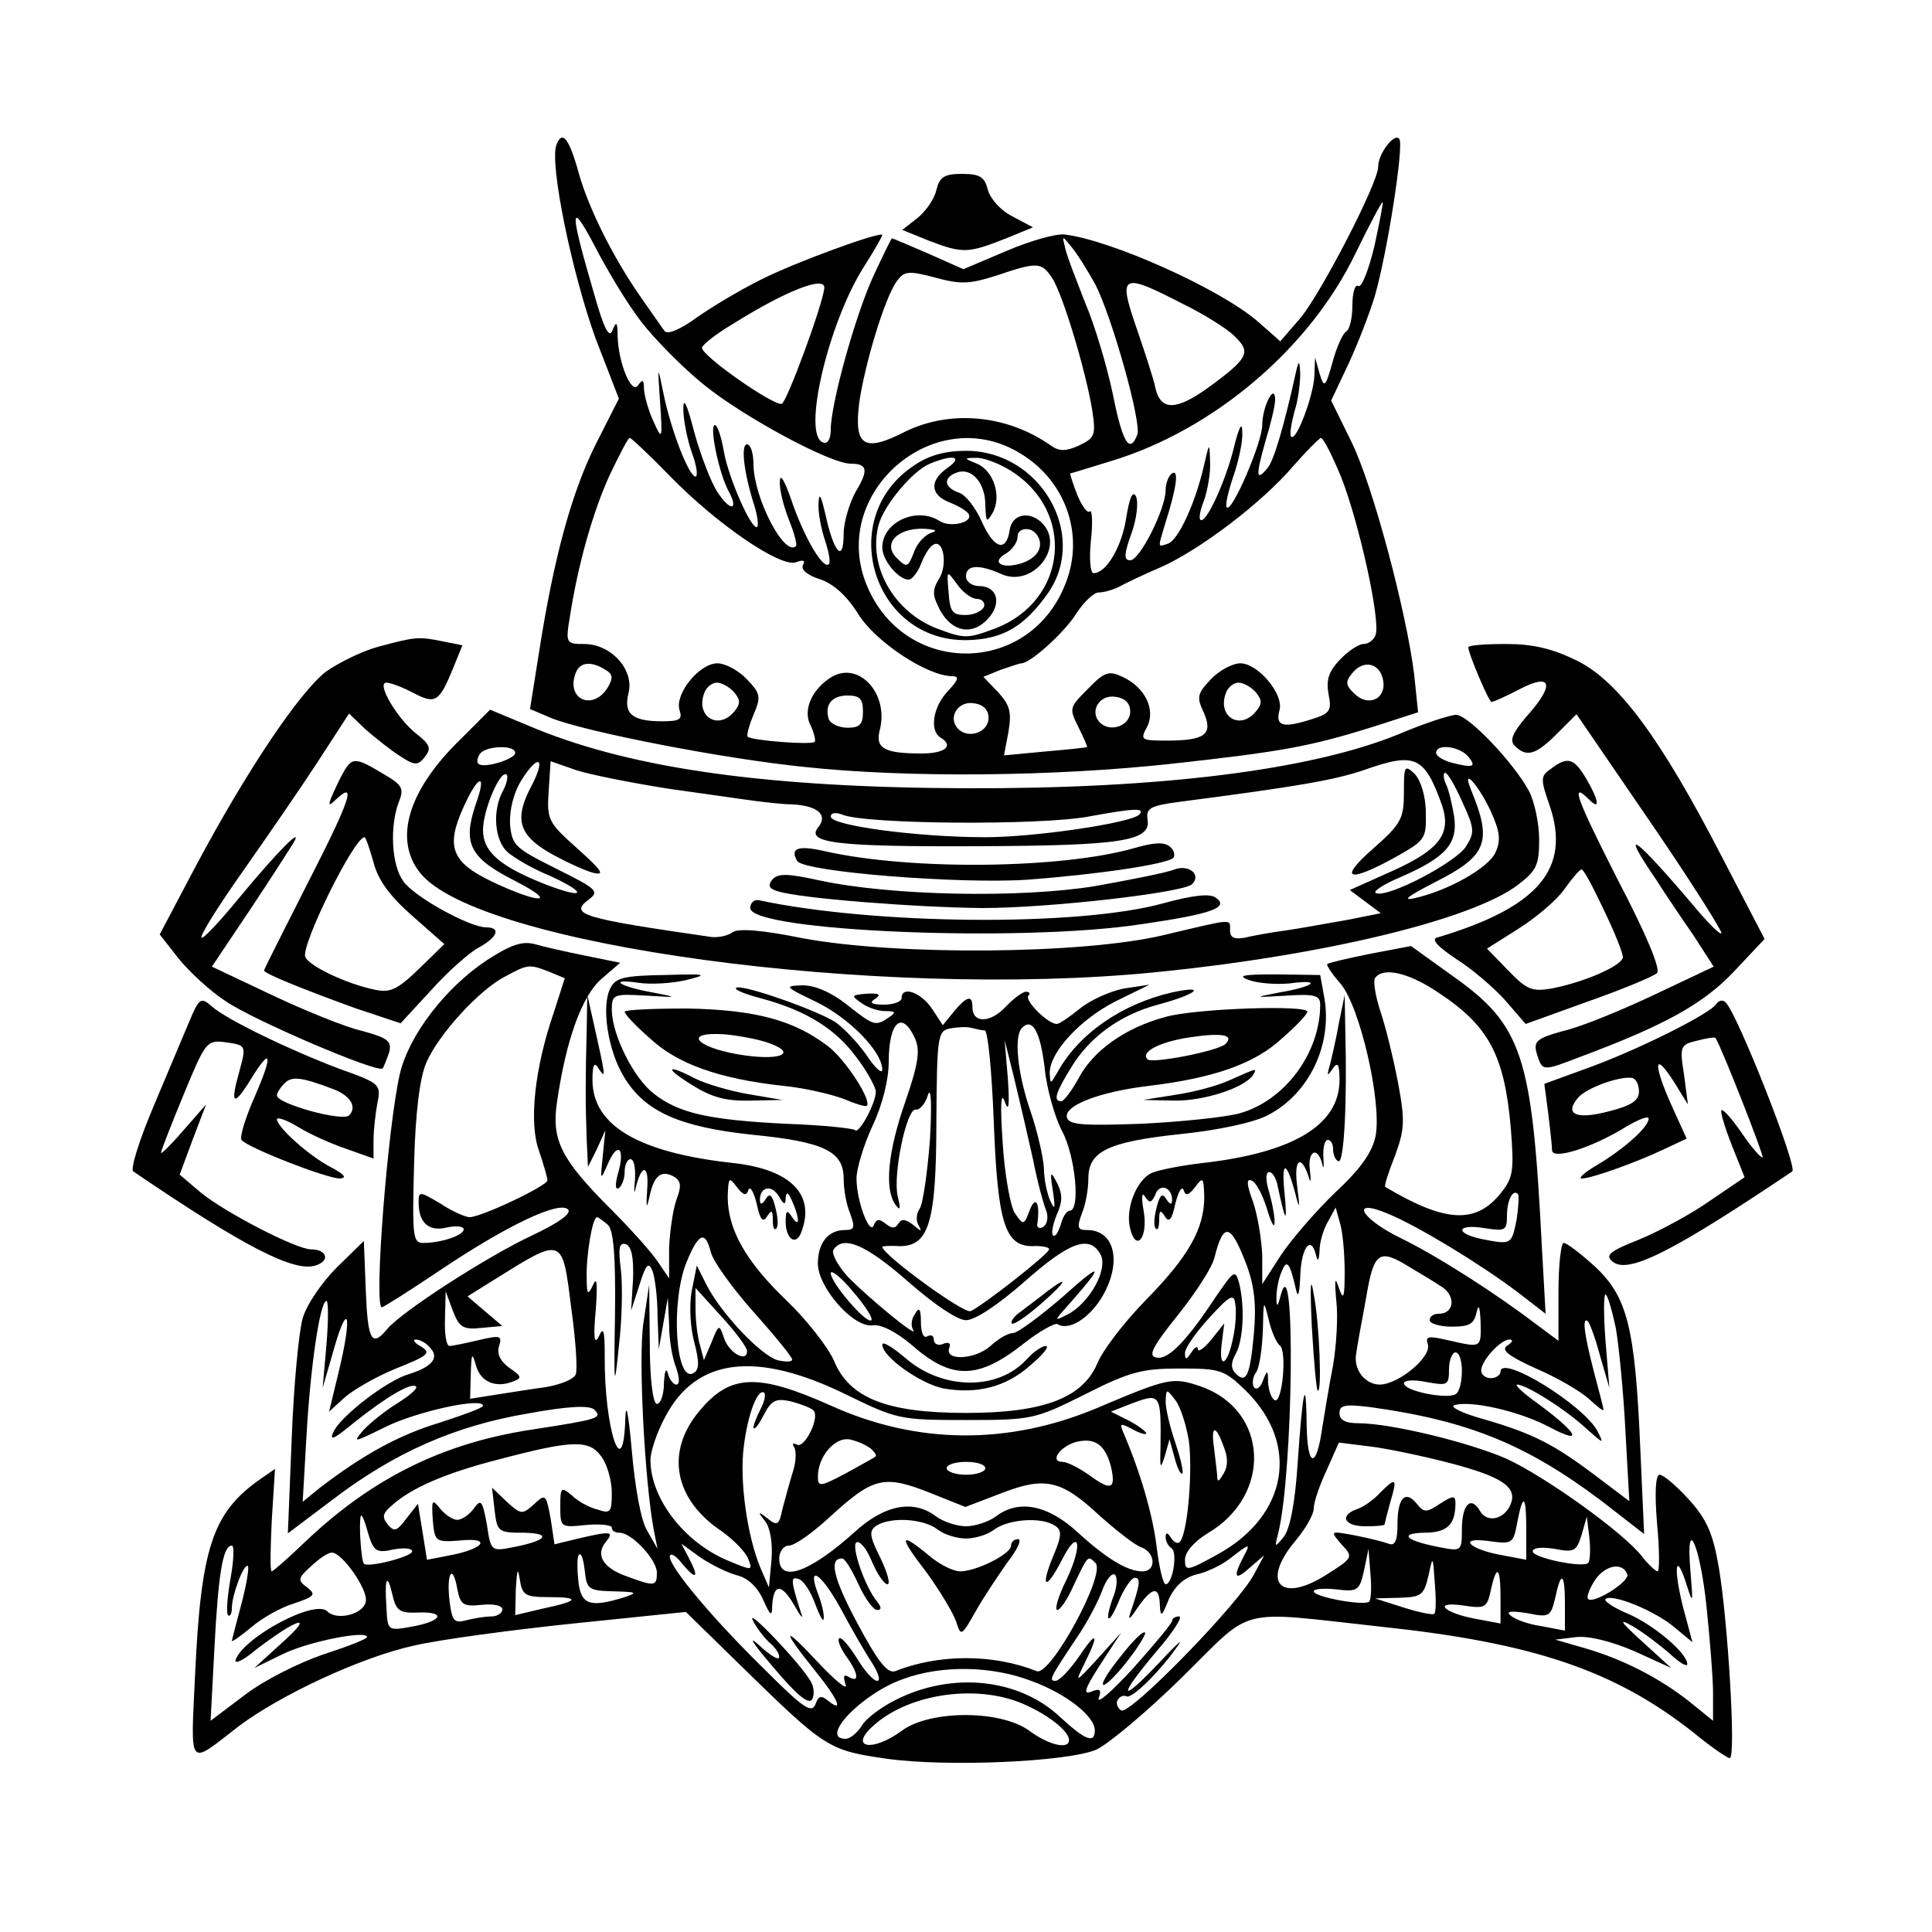 <?xml version="1.0" standalone="no"?>
<!DOCTYPE svg PUBLIC "-//W3C//DTD SVG 20010904//EN"
 "http://www.w3.org/TR/2001/REC-SVG-20010904/DTD/svg10.dtd">
<svg version="1.0" xmlns="http://www.w3.org/2000/svg"
 width="300pt" height="300pt" viewBox="0 0 300 300"
 preserveAspectRatio="xMidYMid meet">
<g transform="translate(0,300) scale(0.1,-0.1)"
fill="#000000" stroke="none">
<path d="M864 2775 c-11 -29 24 -199 61 -301 l36 -93 -36 -71 c-37 -74 -65
-175 -88 -323 l-14 -88 33 -14 c52 -21 265 -63 394 -76 159 -17 386 -15 569 5
173 19 216 27 315 58 l68 22 -6 58 c-12 98 -65 297 -98 363 l-31 63 26 55 c14
30 33 78 42 108 19 66 45 231 38 243 -7 11 -33 -22 -33 -43 0 -25 -87 -193
-120 -234 l-32 -37 -34 30 c-58 51 -230 128 -302 136 -13 1 -53 -10 -90 -26
l-66 -28 -54 24 c-30 13 -56 24 -57 24 -1 0 -14 -27 -29 -59 -29 -64 -66 -199
-66 -238 0 -15 -5 -23 -12 -20 -33 11 8 185 63 272 16 25 29 48 29 50 0 7
-135 -42 -190 -70 -30 -15 -74 -41 -98 -58 -26 -19 -46 -27 -50 -21 -4 5 -21
30 -38 54 -41 59 -79 134 -95 190 -15 55 -26 69 -35 45z m1270 -158 c-9 -37
-20 -65 -25 -61 -5 3 -9 -11 -9 -30 0 -19 -4 -38 -10 -41 -5 -3 -15 -25 -21
-48 -11 -39 -13 -40 -20 -17 l-7 25 -1 -28 c-1 -30 -28 -103 -36 -95 -3 2 0
20 5 39 6 18 9 45 9 59 -1 20 -2 21 -6 5 -19 -86 -35 -141 -45 -152 -18 -22
-18 -11 -3 42 8 26 15 55 15 64 0 28 -20 -10 -20 -39 0 -27 -47 -136 -55 -128
-3 3 2 24 10 48 8 23 15 54 14 69 0 17 -5 9 -13 -24 -13 -53 -44 -120 -52
-112 -3 2 0 16 6 31 5 15 10 42 9 59 -1 31 -1 31 -10 -8 -13 -56 -39 -113 -55
-119 -17 -6 -16 -7 -5 30 18 56 22 86 11 79 -5 -3 -10 -15 -10 -26 0 -29 -40
-109 -55 -109 -10 0 -10 9 2 42 8 22 11 48 7 57 -5 10 -10 -1 -15 -32 -7 -46
-31 -87 -51 -87 -5 0 -7 23 -4 51 3 28 2 48 -2 45 -3 -4 -12 8 -19 25 -7 18
-12 33 -11 34 2 0 30 9 63 19 159 48 309 175 380 323 22 45 41 81 42 79 1 -1
-5 -32 -13 -69z m-1138 -117 c21 -27 65 -72 99 -99 61 -49 194 -121 226 -121
26 0 28 -10 8 -43 -10 -18 -19 -48 -19 -66 0 -46 -15 -30 -28 29 -7 30 -10 37
-11 19 -1 -14 4 -40 10 -58 6 -18 9 -34 6 -37 -9 -9 -39 43 -58 99 -11 32 -18
43 -18 29 -1 -12 6 -39 14 -59 8 -20 13 -38 11 -41 -18 -17 -65 74 -66 126 0
17 -4 32 -10 32 -10 0 -5 -44 11 -94 5 -16 7 -31 5 -34 -8 -8 -45 76 -52 117
-4 23 -10 41 -14 41 -9 0 6 -74 21 -102 17 -31 3 -33 -17 -2 -10 15 -26 57
-36 93 -11 43 -17 56 -17 36 0 -16 6 -47 13 -67 8 -21 10 -38 6 -38 -10 0 -38
71 -50 130 -9 44 -9 44 -5 -15 4 -58 3 -59 -10 -30 -8 17 -14 39 -15 50 0 15
-2 17 -9 7 -10 -16 -31 34 -32 77 0 21 -2 23 -8 8 -5 -13 -13 2 -28 55 -39
133 -39 151 1 75 19 -37 51 -90 72 -117z m705 58 c26 -51 72 -215 65 -233 -12
-31 -23 -12 -38 63 -9 43 -28 107 -43 142 -14 36 -29 74 -31 85 -5 20 -5 20
11 0 9 -11 25 -37 36 -57z m-67 10 c17 -27 52 -144 62 -205 6 -39 4 -43 -21
-55 -20 -9 -30 -9 -43 0 -68 48 -156 56 -226 22 -64 -33 -80 -23 -72 43 8 59
40 166 59 191 11 15 18 16 59 5 40 -11 54 -10 95 3 65 22 70 21 87 -4z m-354
-15 c-2 -25 -58 -177 -66 -180 -12 -4 -124 74 -124 87 0 4 21 21 48 37 83 52
143 75 142 56z m555 -24 c33 -16 70 -39 82 -51 26 -25 22 -34 -41 -80 -50 -36
-74 -36 -82 0 -3 15 -17 57 -30 95 -28 81 -22 84 71 36z m-795 -268 c74 -76
173 -143 196 -134 11 4 15 3 11 -4 -4 -7 6 -16 25 -22 22 -7 43 -26 61 -55 27
-43 107 -96 146 -96 11 0 9 -6 -7 -23 -23 -24 -29 -61 -12 -72 22 -13 8 -25
-29 -25 -58 0 -72 8 -65 36 15 57 -33 109 -76 82 -30 -19 -44 -52 -31 -75 5
-11 8 -23 6 -25 -6 -5 -97 2 -104 8 -2 2 2 17 9 34 12 28 11 33 -10 55 -13 14
-34 25 -46 25 -28 0 -66 -47 -59 -72 5 -15 1 -18 -27 -18 -47 0 -60 12 -52 44
9 36 -27 76 -69 76 -28 0 -29 1 -22 43 13 83 36 163 62 220 15 31 28 57 31 57
2 0 30 -26 62 -59z m539 38 c74 -41 106 -127 76 -204 -56 -147 -255 -146 -311
1 -53 140 105 277 235 203z m504 -41 c28 -72 61 -222 53 -244 -3 -8 -11 -14
-19 -14 -7 0 -24 -11 -37 -25 -17 -18 -21 -31 -17 -53 5 -26 3 -30 -30 -40
-42 -13 -53 -9 -46 16 6 25 -34 72 -61 72 -12 0 -33 -11 -46 -25 -21 -22 -22
-28 -11 -51 15 -34 3 -44 -57 -44 -40 0 -42 1 -31 21 14 27 -3 62 -38 78 -21
10 -28 8 -54 -19 -29 -29 -29 -30 -14 -60 8 -16 14 -30 13 -30 -2 -1 -31 -4
-66 -7 l-63 -6 7 37 c5 31 2 41 -16 61 l-23 24 27 11 c15 5 29 10 32 10 14 0
68 49 85 77 12 18 27 33 35 33 8 0 22 4 32 9 9 5 38 19 64 30 61 27 157 100
205 156 21 24 41 44 44 45 4 0 18 -28 32 -62z m-1143 -298 c12 -7 12 -13 4
-27 -23 -38 -66 -19 -50 22 6 17 24 19 46 5z m1208 -18 c4 -28 -24 -40 -45
-19 -14 13 -14 19 -3 32 18 22 44 15 48 -13z m-1008 -17 c10 -12 10 -18 0 -30
-25 -30 -61 -7 -46 30 3 8 12 15 19 15 8 0 20 -7 27 -15z m810 0 c10 -12 10
-18 0 -30 -25 -30 -61 -7 -46 30 3 8 12 15 19 15 8 0 20 -7 27 -15z m-610 -30
c0 -20 -5 -25 -24 -25 -13 0 -26 6 -29 13 -7 22 4 37 29 37 19 0 24 -5 24 -25z
m415 0 c0 -22 -31 -33 -47 -17 -17 17 -1 44 24 40 15 -2 23 -10 23 -23z m-220
-10 c0 -22 -31 -33 -47 -17 -17 17 -1 44 24 40 15 -2 23 -10 23 -23z"/>
<path d="M1419 2277 c-122 -81 -64 -273 82 -271 56 1 90 21 127 74 62 91 -13
220 -128 220 -32 0 -58 -7 -81 -23z m53 -3 c-29 -20 -28 -42 2 -54 13 -5 27
-13 30 -18 8 -13 -28 -22 -45 -11 -36 23 -89 -2 -89 -41 0 -20 25 -50 41 -50
5 0 14 11 19 24 5 13 13 27 19 30 16 10 23 -31 9 -53 -11 -18 -10 -26 2 -49
19 -34 50 -39 74 -13 22 24 15 51 -14 51 -11 0 -20 7 -20 15 0 18 20 19 54 4
49 -23 101 42 64 79 -19 19 -46 14 -50 -10 -5 -36 -24 -31 -43 11 -10 23 -26
43 -36 46 -23 8 -25 23 -4 31 23 9 45 -15 45 -50 1 -27 2 -28 11 -13 15 26 2
66 -24 77 -20 8 -21 9 -2 9 11 1 35 -8 53 -19 103 -63 90 -203 -23 -246 -43
-16 -47 -16 -90 0 -67 26 -107 96 -91 160 8 31 53 85 80 96 36 15 52 11 28 -6z
m-25 -101 c-10 -3 -23 -16 -28 -31 -9 -23 -11 -24 -26 -9 -23 22 -1 47 41 46
18 -1 23 -3 13 -6z m168 -18 c0 -12 -10 -23 -27 -29 -32 -11 -51 1 -25 15 9 6
17 17 17 25 0 9 7 14 18 12 9 -2 17 -12 17 -23z m-98 -85 c8 0 13 -6 11 -12
-3 -7 -16 -13 -29 -13 -20 0 -24 5 -26 35 -3 35 -3 35 13 13 9 -13 23 -23 31
-23z"/>
<path d="M1454 2705 c-3 -14 -17 -34 -30 -44 l-23 -18 42 -17 c52 -20 61 -19
117 3 l44 18 -32 17 c-18 9 -34 27 -38 41 -5 20 -12 25 -40 25 -28 0 -35 -5
-40 -25z"/>
<path d="M588 1996 c-26 -7 -62 -25 -82 -39 -42 -33 -123 -154 -201 -300 l-57
-108 29 -37 c16 -20 49 -51 74 -67 42 -29 236 -112 243 -104 2 2 6 13 10 24 5
18 -1 23 -41 34 -27 6 -90 32 -141 56 l-93 44 59 88 c32 48 62 95 67 103 18
30 -23 -11 -81 -81 -31 -38 -59 -68 -61 -65 -3 3 26 49 64 103 38 54 91 131
117 171 l48 74 26 -25 c15 -13 39 -32 53 -41 23 -15 28 -15 39 -1 10 13 8 19
-14 36 -30 24 -62 79 -46 79 6 0 25 -7 42 -16 34 -18 40 -14 61 37 l15 37 -30
6 c-39 8 -43 7 -100 -8z"/>
<path d="M2280 1995 c0 -10 32 -85 36 -85 3 0 23 9 44 20 50 26 55 7 10 -43
-22 -26 -26 -37 -18 -45 18 -18 32 -15 65 18 l31 31 115 -168 c63 -92 112
-170 110 -172 -2 -3 -20 15 -41 40 -94 111 -119 129 -61 44 14 -22 41 -62 59
-88 l31 -48 -93 -44 c-51 -24 -114 -50 -141 -56 -40 -11 -46 -16 -41 -34 9
-29 8 -29 68 -6 131 49 191 82 239 133 l47 50 -66 127 c-96 186 -161 273 -225
305 -39 19 -68 26 -111 26 -32 0 -58 -2 -58 -5z"/>
<path d="M714 1851 c-80 -78 -103 -154 -62 -206 89 -113 710 -197 1139 -155
264 26 495 82 566 136 29 22 33 31 33 70 0 25 -7 59 -16 76 -23 43 -94 118
-113 118 -9 0 -49 -13 -89 -30 -137 -56 -371 -85 -672 -84 -306 1 -514 30
-667 92 l-72 30 -47 -47z m86 -20 c0 -10 -50 -25 -57 -17 -3 2 -2 9 2 15 8 13
55 15 55 2z m1480 -6 c13 -16 8 -18 -27 -9 -13 4 -23 10 -23 15 0 15 37 10 50
-6z m-1454 -44 c-28 -52 -21 -77 27 -105 23 -13 53 -27 67 -31 20 -5 16 2 -23
37 -46 41 -48 45 -45 90 l3 46 40 -14 c22 -7 87 -20 145 -29 58 -8 119 -17
135 -19 17 -2 41 -5 55 -5 39 -2 56 -16 41 -35 -21 -25 26 -31 249 -30 222 1
267 8 262 41 -3 18 4 22 50 28 185 24 242 34 288 50 77 27 92 21 119 -55 15
-44 -3 -69 -76 -102 l-67 -30 24 -18 24 -18 -55 -11 c-30 -5 -72 -13 -94 -16
-22 -3 -50 -8 -62 -11 -16 -3 -23 0 -23 11 0 19 7 19 -103 -7 -126 -30 -414
-32 -560 -5 -64 13 -102 16 -110 9 -7 -5 -21 -8 -32 -7 -201 29 -222 35 -191
58 17 13 14 16 -50 48 -64 32 -69 36 -72 69 -1 22 5 48 18 69 26 41 38 35 16
-8z m-45 -9 c-17 -31 -13 -77 7 -95 10 -9 39 -26 66 -37 59 -27 55 -37 -5 -14
-72 28 -99 51 -99 85 0 31 27 95 37 86 2 -3 0 -14 -6 -25z m1490 -18 c19 -41
19 -47 5 -69 -17 -25 -120 -79 -139 -72 -7 2 11 14 40 26 68 30 87 51 81 93
-3 18 -8 41 -13 51 -4 9 -4 17 -1 17 4 0 16 -21 27 -46z m-1532 -2 c-21 -62
-10 -84 61 -120 70 -36 37 -36 -38 0 -60 29 -70 53 -43 113 23 52 38 57 20 7z
m1576 -12 c14 -31 16 -45 7 -64 -11 -24 -75 -60 -127 -71 -19 -4 -6 5 33 25
81 41 90 62 56 144 -15 37 12 7 31 -34z m-546 -5 c-14 -13 -161 -35 -239 -35
-105 0 -240 18 -240 32 0 6 8 7 18 3 36 -15 306 -17 382 -3 71 13 89 14 79 3z"/>
<path d="M2180 1770 c0 -41 -4 -49 -47 -87 -55 -48 -41 -55 32 -15 48 27 50
29 49 70 0 26 -8 50 -17 60 -16 15 -17 13 -17 -28z"/>
<path d="M1761 1683 c-112 -32 -345 -35 -479 -5 -43 10 -56 5 -44 -15 11 -17
252 -36 357 -29 108 8 217 24 227 34 3 4 1 12 -5 17 -9 8 -25 7 -56 -2z"/>
<path d="M1824 1650 c-12 -5 -68 -16 -124 -26 -117 -19 -317 -15 -428 9 -50
11 -64 11 -73 1 -7 -9 -5 -14 9 -18 33 -11 215 -25 317 -26 105 0 313 24 326
37 15 15 -5 31 -27 23z"/>
<path d="M1805 1597 c-132 -36 -447 -33 -626 5 -8 2 -14 -4 -14 -12 0 -36 419
-54 608 -25 110 16 136 26 115 41 -9 7 -36 4 -83 -9z"/>
<path d="M529 1793 c-21 -43 -22 -49 -8 -35 33 31 24 2 -41 -125 -38 -75 -70
-138 -70 -140 0 -5 71 -33 143 -59 l69 -23 48 52 c26 29 60 59 74 66 29 16 34
31 11 31 -26 0 -113 48 -129 72 -18 25 -21 84 -7 122 9 22 6 27 -25 45 -45 27
-48 26 -65 -6z m51 -132 c7 -28 26 -53 60 -83 l50 -44 -39 -38 c-33 -32 -45
-38 -68 -33 -45 9 -103 37 -109 51 -7 18 76 186 92 186 2 0 8 -18 14 -39z"/>
<path d="M2408 1806 c-16 -11 -16 -16 -2 -56 34 -99 -17 -159 -175 -206 -9 -3
3 -15 30 -33 24 -15 58 -44 76 -64 l32 -37 97 35 c54 19 102 39 107 44 6 6
-17 61 -61 145 -64 126 -75 155 -44 124 17 -17 15 -1 -5 33 -19 32 -29 35 -55
15z m82 -218 c17 -35 30 -68 30 -74 0 -13 -59 -39 -111 -49 -30 -5 -38 -2 -67
28 l-33 34 49 31 c27 17 59 44 71 61 12 17 24 31 27 31 3 0 18 -28 34 -62z"/>
<path d="M756 1509 c-65 -43 -121 -117 -135 -176 -19 -82 -41 -363 -28 -363 2
0 42 25 88 56 104 70 187 110 201 96 6 -6 -13 -20 -55 -40 -69 -32 -204 -119
-226 -146 -24 -29 -30 -17 -33 60 l-3 77 -42 -41 c-23 -23 -47 -58 -53 -79 -6
-21 -14 -105 -17 -186 l-6 -148 69 52 c97 74 191 115 303 134 65 12 97 13 104
6 13 -13 6 -15 -98 -31 -138 -21 -248 -76 -351 -174 -26 -25 -50 -46 -52 -46
-3 0 -2 36 0 79 l5 80 -26 -18 c-71 -51 -89 -106 -98 -300 -7 -150 -12 -143
67 -82 65 49 191 108 274 126 39 9 150 24 246 34 l175 18 90 -88 c127 -124
132 -127 222 -140 93 -13 279 -5 325 14 18 8 78 58 133 112 114 112 81 104
310 79 236 -25 362 -68 483 -163 28 -23 54 -41 58 -41 10 0 -3 214 -17 296 -9
53 -19 75 -46 105 -20 22 -40 39 -46 39 -6 0 -8 -26 -4 -75 4 -41 4 -75 1 -75
-3 0 -15 11 -25 24 -28 36 -149 123 -210 151 -57 25 -179 55 -230 55 -20 0
-29 5 -29 16 0 12 8 14 48 9 152 -21 242 -58 358 -145 l67 -52 -6 134 c-8 187
-20 234 -70 281 -22 20 -44 37 -49 37 -4 0 -8 -34 -8 -76 l0 -76 -35 26 c-63
48 -152 105 -209 133 -64 31 -81 64 -20 38 46 -19 143 -78 200 -121 l44 -34
-6 108 c-15 294 -30 340 -139 417 l-64 46 -63 -12 c-35 -7 -65 -14 -67 -16 -2
-1 7 -15 21 -31 30 -36 64 -184 54 -236 -5 -25 -23 -51 -63 -88 -30 -29 -68
-73 -84 -97 l-29 -45 0 45 c-1 24 -7 61 -14 82 -10 27 -11 37 -3 34 7 -2 17
-21 24 -43 6 -21 12 -32 12 -24 1 8 -3 30 -8 48 -6 19 -6 32 0 32 5 0 11 -10
13 -22 12 -56 15 -60 11 -14 -6 54 2 56 16 4 7 -28 8 -26 3 12 -5 42 7 48 19
10 2 -8 3 -3 1 13 -4 30 12 38 19 10 2 -10 3 -6 2 10 -1 15 2 27 7 27 4 0 8
-6 8 -14 0 -8 3 -17 8 -19 9 -6 14 90 11 203 l-1 55 -9 -44 c-4 -23 -11 -53
-14 -65 -5 -17 -4 -18 4 -6 8 12 11 8 11 -17 0 -70 -72 -113 -213 -129 -34 -4
-70 -11 -80 -16 -23 -12 -40 -56 -32 -86 9 -37 28 -14 21 27 -4 22 -3 31 2 23
7 -11 10 -10 16 3 6 18 26 12 26 -8 0 -8 -3 -8 -9 1 -6 10 -10 7 -15 -13 -4
-15 -5 -30 -1 -33 3 -3 5 3 5 14 0 15 2 16 9 5 6 -10 11 -5 16 20 5 19 10 28
13 21 3 -10 8 -8 18 5 12 16 13 15 14 -15 0 -50 -24 -93 -92 -162 -33 -34 -66
-77 -74 -97 -23 -54 -84 -77 -204 -77 -123 0 -181 23 -205 81 -9 21 -42 63
-73 93 -64 61 -92 111 -92 162 1 30 2 31 14 15 10 -13 15 -15 18 -5 3 7 8 -2
13 -21 5 -25 10 -30 16 -20 7 11 9 10 9 -5 0 -11 2 -17 5 -14 4 3 3 18 -1 33
-5 20 -9 23 -15 13 -6 -9 -9 -9 -9 -1 0 20 18 24 29 6 8 -14 11 -15 11 -3 1
10 4 9 10 -5 12 -27 12 -43 0 -25 -8 12 -10 11 -10 -7 0 -27 16 -38 24 -17 23
59 -16 98 -105 108 -147 16 -219 58 -219 129 0 25 3 29 10 17 11 -16 11 -14
-9 75 l-9 40 -1 -55 c-2 -74 -2 -116 0 -169 l2 -43 14 28 13 29 -4 -40 c-4
-39 -4 -39 8 -12 15 35 27 25 16 -14 -5 -18 -5 -27 1 -24 5 4 9 15 9 26 0 10
4 19 9 19 6 0 8 -15 7 -32 -2 -18 -1 -24 1 -13 9 38 21 37 18 -1 -2 -31 -1
-33 4 -10 7 32 19 40 39 28 10 -7 10 -15 2 -36 -5 -15 -10 -48 -11 -74 l0 -47
-17 25 c-9 14 -42 51 -74 83 -77 77 -92 107 -83 166 14 97 39 165 69 191 l29
25 -54 11 c-30 6 -65 14 -79 18 -19 5 -37 -1 -74 -25z m97 -18 l24 -10 -17
-53 c-30 -87 -39 -172 -23 -215 7 -21 13 -41 13 -46 0 -8 -102 -57 -121 -57
-6 0 -27 9 -45 21 -32 19 -34 20 -34 2 0 -32 16 -46 44 -39 14 3 26 2 26 -3 0
-9 -34 -21 -63 -21 -16 0 -17 10 -14 123 2 80 9 134 19 157 19 44 83 114 123
134 35 19 37 19 68 7z m1380 -32 c79 -52 103 -97 113 -211 5 -65 4 -76 -15
-100 -39 -49 -86 -47 -180 9 -2 1 5 23 15 48 15 41 16 54 5 113 -7 37 -19 86
-27 110 -8 24 -12 48 -9 53 12 18 52 9 98 -22z m122 -353 c-8 -39 -8 -39 -54
-30 -43 9 -39 24 4 17 32 -5 35 -4 35 19 0 24 9 42 17 34 2 -2 1 -20 -2 -40z
m-267 -81 c0 -41 -2 -45 -9 -25 -6 19 -7 14 -4 -20 3 -25 0 -70 -5 -100 -6
-30 -13 -74 -17 -98 -9 -64 -23 -61 -24 5 -1 79 -6 57 -14 -59 -4 -62 -12
-103 -22 -115 -14 -17 -14 -16 -8 7 23 94 27 450 4 370 -5 -20 -7 -21 -7 -5 0
11 3 29 8 40 8 21 13 15 23 -30 3 -11 5 -1 6 22 1 44 16 66 24 36 3 -13 5 -12
6 5 0 13 6 33 13 45 l12 22 7 -25 c4 -14 7 -47 7 -75z m-1144 73 c9 -9 12 -50
11 -138 -2 -116 -1 -120 6 -50 5 41 6 95 3 119 -4 33 -3 42 8 39 9 -4 12 -21
11 -54 l-3 -49 13 40 c10 32 14 36 20 22 4 -10 8 -42 8 -70 l2 -52 7 40 7 40
2 -42 c0 -23 5 -53 11 -67 5 -15 6 -26 0 -26 -4 0 -11 8 -13 18 -3 9 -5 2 -6
-15 0 -18 -5 -33 -11 -33 -6 0 -11 38 -11 93 l-1 92 -9 -60 c-8 -54 2 -243 16
-320 l6 -30 -16 28 c-10 16 -19 68 -24 125 -5 56 -9 77 -10 50 -3 -107 -33
-16 -32 97 0 39 -2 46 -9 30 -7 -14 -9 -3 -5 40 3 41 2 54 -4 40 -8 -17 -10
-16 -10 11 -1 35 9 94 16 94 2 0 10 -6 17 -12z m992 -63 c12 -33 15 -62 11
-106 -6 -66 -12 -78 -28 -62 -8 8 -8 17 0 31 12 23 14 74 5 110 -6 21 -8 19
-35 -20 -46 -70 -75 -100 -93 -96 -14 2 -7 16 33 66 28 35 54 75 57 90 14 55
25 53 50 -13z m-832 20 c3 -13 33 -55 66 -92 33 -37 60 -70 60 -74 0 -4 -10
-4 -23 -1 -26 8 -87 72 -110 117 l-15 30 -8 -40 c-4 -22 -2 -57 4 -79 8 -31 8
-43 -1 -48 -28 -17 -36 110 -11 172 19 46 29 50 38 15z m-217 -86 c7 -50 10
-96 7 -103 -3 -8 -24 -16 -47 -20 -23 -3 -59 -9 -79 -12 l-38 -6 1 38 c1 33 2
35 8 14 7 -26 31 -36 58 -25 14 5 13 8 -6 21 -14 10 -20 22 -16 34 5 16 2 17
-32 9 -21 -5 -41 -9 -45 -9 -5 0 -8 19 -7 43 l1 42 11 -30 c10 -26 16 -30 44
-27 l33 3 -27 23 -27 23 40 25 c109 68 107 69 121 -43z m1301 64 c15 -9 37
-22 49 -30 24 -14 22 -43 -3 -43 -8 0 -14 -4 -14 -10 0 -5 15 -10 34 -10 28 0
35 4 39 23 3 13 5 8 6 -15 1 -42 2 -41 -51 -29 -30 7 -35 6 -31 -6 7 -19 -44
-62 -74 -63 -24 0 -42 24 -37 49 1 9 8 46 15 84 12 73 20 79 67 50z m-1028
-131 c0 -19 -29 -2 -36 21 -7 21 -8 21 -19 -7 l-12 -28 -6 23 c-4 13 -7 39 -7
56 l0 33 40 -44 c22 -24 40 -48 40 -54z m755 22 c-8 -43 -23 -53 -18 -11 l4
32 -20 -25 c-11 -14 -21 -20 -21 -15 0 6 -5 3 -10 -5 -8 -12 -10 -12 -10 -1 0
8 17 32 38 55 31 34 38 38 40 22 2 -10 1 -34 -3 -52z m594 14 c5 -29 12 -101
15 -161 l6 -108 -53 40 c-65 49 -97 65 -172 87 -33 9 -54 19 -47 22 25 8 101
-9 148 -34 55 -29 44 -9 -20 38 -21 15 -35 28 -30 28 14 0 76 -39 108 -69 26
-23 27 -24 17 -4 -21 41 -151 121 -151 93 0 -5 -7 -10 -15 -10 -8 0 -15 5 -15
12 0 15 30 48 44 48 6 0 5 -4 -3 -9 -11 -7 0 -16 44 -36 33 -14 70 -36 82 -47
13 -12 23 -20 23 -17 0 2 -7 29 -15 59 -15 58 -19 87 -9 78 3 -4 12 -28 19
-55 l14 -48 -6 73 c-3 39 -3 72 0 72 3 0 10 -24 16 -52z m-2002 -25 l-6 -68
14 48 c25 92 34 71 10 -27 l-14 -58 23 21 c13 12 49 33 81 46 50 20 55 24 39
34 -11 6 -14 11 -8 11 6 0 17 -6 23 -14 13 -15 1 -29 -35 -40 -33 -10 -101
-62 -115 -87 -9 -18 -2 -15 32 13 49 39 88 62 95 55 3 -3 -10 -14 -29 -26 -18
-11 -42 -30 -53 -42 -17 -20 -15 -19 34 5 48 24 152 47 152 33 0 -3 -30 -14
-67 -26 -63 -19 -118 -49 -186 -101 l-27 -22 6 104 c6 106 21 208 31 208 3 0
3 -30 0 -67z m1480 -2 c12 -8 4 -93 -8 -85 -5 3 -9 15 -10 27 0 20 -1 21 -8 3
-4 -11 -10 -15 -14 -10 -3 6 -2 16 4 24 5 8 9 38 10 65 1 47 1 48 9 16 4 -18
12 -36 17 -40z m283 -40 c0 -17 -4 -33 -10 -36 -14 -8 -80 5 -80 17 0 5 15 6
35 2 33 -6 35 -5 35 20 0 14 5 26 10 26 6 0 10 -13 10 -29z m-955 -37 c78 -38
83 -39 185 -39 102 0 107 1 185 40 69 35 89 40 147 40 63 0 69 -2 102 -34 85
-83 66 -195 -44 -255 -47 -26 -50 -26 -50 -8 0 12 14 28 35 41 101 59 95 191
-10 228 -44 15 -50 14 -163 -34 -137 -57 -278 -56 -411 4 -114 51 -157 50
-205 -8 -53 -63 -40 -137 35 -187 18 -13 37 -32 41 -43 7 -18 6 -18 -30 -3
-69 28 -122 97 -122 157 0 13 10 43 23 67 48 92 142 103 282 34z m-134 -22
c-6 -12 -11 -24 -11 -29 1 -4 8 4 16 20 12 23 19 26 42 21 15 -4 31 -10 35
-14 11 -10 -14 -61 -26 -53 -6 3 -7 1 -4 -4 4 -6 3 -24 -2 -39 -5 -16 -12 -42
-16 -57 -5 -25 -8 -27 -23 -15 -15 12 -16 11 -4 -4 8 -10 12 -34 10 -60 l-4
-43 -13 30 c-21 50 -33 137 -26 189 6 50 22 92 32 83 2 -3 0 -14 -6 -25z m665
-49 c6 -43 -1 -138 -13 -156 -3 -5 -9 -3 -14 4 -6 10 -9 10 -9 2 0 -6 4 -14 9
-17 10 -6 2 -56 -9 -56 -4 0 -10 26 -14 58 -6 50 -25 115 -51 176 -7 16 -6 17
13 7 12 -7 22 -9 22 -7 0 3 -12 12 -27 20 l-28 14 28 11 c50 19 50 19 49 -69
-1 -31 0 -32 7 -10 l7 25 8 -29 c4 -15 9 -26 12 -24 2 3 -3 24 -11 48 -8 23
-15 52 -15 64 1 20 1 20 15 2 8 -10 17 -39 21 -63z m54 -9 c7 -17 7 -31 0 -42
-8 -14 -10 -14 -10 -2 -1 8 -3 27 -5 43 -5 34 3 35 15 1z m-546 -5 c5 -5 8
-10 5 -11 -2 -2 -23 -13 -46 -26 -40 -21 -43 -21 -43 -5 0 33 29 65 53 57 12
-3 26 -10 31 -15z m371 -26 c8 -35 1 -39 -33 -14 -17 12 -35 21 -42 21 -21 0
-4 24 21 31 29 7 45 -4 54 -38z m-791 15 c9 -12 16 -38 16 -56 0 -30 -2 -33
-22 -26 -13 3 -31 13 -40 22 -17 14 -18 13 -18 -18 0 -32 1 -32 40 -28 22 2
40 0 40 -4 0 -5 5 -8 12 -8 19 0 58 -42 58 -62 0 -21 -3 -22 -46 -6 -38 13
-50 34 -33 54 13 16 8 17 -43 5 l-37 -9 -6 40 c-7 38 -8 39 -26 22 -18 -16
-20 -16 -42 4 l-23 22 4 -35 c4 -34 6 -35 46 -35 45 -1 34 -13 -20 -23 -31 -6
-32 -5 -38 36 -7 37 -9 40 -20 25 -7 -10 -19 -18 -26 -18 -7 0 -19 8 -27 18
-12 15 -13 13 -11 -18 3 -34 4 -35 43 -32 49 5 37 -13 -16 -23 l-36 -7 -7 44
-7 43 -18 -23 c-15 -20 -19 -21 -29 -9 -9 11 -8 17 6 29 31 28 85 51 167 72
114 30 140 31 159 4z m1318 -10 c80 -21 104 -37 94 -63 -9 -24 -37 -31 -48
-11 -14 24 -28 10 -28 -29 0 -33 -1 -34 -32 -28 -54 10 -68 22 -27 23 36 0 49
12 49 46 0 12 -4 12 -24 -1 -21 -14 -25 -14 -36 0 -18 22 -30 9 -30 -32 0 -26
-4 -34 -14 -30 -8 3 -32 9 -53 13 -38 7 -38 7 -20 -14 19 -20 18 -21 -23 -47
-72 -46 -103 -12 -48 53 15 18 28 40 28 50 0 9 9 36 20 59 l19 43 48 -6 c26
-3 83 -15 125 -26z m-722 -8 c0 -5 -13 -10 -30 -10 -16 0 -30 5 -30 10 0 6 14
10 30 10 17 0 30 -4 30 -10z m-81 -40 l50 -20 55 21 c69 27 94 21 154 -35 26
-23 55 -46 65 -49 21 -8 23 -37 1 -37 -23 0 -55 19 -101 61 -47 43 -92 51
-127 24 -11 -8 -32 -15 -46 -15 -14 0 -35 7 -46 15 -35 27 -80 19 -127 -24
-69 -62 -117 -80 -117 -41 0 11 7 20 15 20 9 0 37 20 63 44 69 63 84 67 161
36z m921 -56 l0 -46 -37 7 c-52 9 -71 29 -21 22 36 -5 38 -4 44 29 9 47 14 43
14 -12z m-1759 -30 c16 3 29 2 29 -3 0 -8 -69 -26 -75 -19 -4 4 -8 60 -5 73 1
6 6 -5 11 -24 9 -30 13 -33 40 -27z m845 31 c10 -8 30 -14 44 -14 14 0 34 6
44 14 22 16 73 20 94 6 11 -7 11 -15 -2 -46 -21 -50 -13 -57 12 -9 27 54 35
28 8 -29 -13 -26 -19 -47 -14 -47 4 0 16 17 25 38 23 48 22 47 34 35 17 -17
-70 -176 -91 -168 -68 27 -152 27 -220 0 -12 -4 -27 15 -59 75 -38 71 -44 101
-23 100 4 0 15 -18 25 -40 10 -22 23 -40 29 -40 7 0 7 4 0 13 -19 23 -41 87
-32 92 5 3 16 -10 24 -30 8 -19 19 -35 24 -35 5 0 0 18 -11 41 -17 34 -18 42
-6 50 22 14 73 11 95 -6z m1010 -52 c-8 -8 -86 8 -86 18 0 6 14 7 34 4 30 -6
34 -4 42 22 l8 28 4 -33 c2 -19 1 -36 -2 -39z m184 -69 c5 -49 10 -109 10
-132 l0 -44 -37 30 c-47 37 -104 66 -163 83 l-45 13 33 4 c20 2 55 -7 90 -22
l57 -26 -45 41 c-34 31 -38 37 -15 24 17 -10 42 -29 58 -43 15 -14 27 -21 27
-16 0 17 -53 62 -94 79 -21 9 -36 19 -33 22 10 9 76 -18 106 -43 l29 -24 -15
56 c-15 61 -11 87 6 33 10 -31 10 -29 6 20 -8 93 15 43 25 -55z m-2292 45 c-5
-28 -7 -54 -4 -57 3 -3 6 2 6 11 0 20 19 71 25 65 2 -2 -2 -28 -10 -58 -8 -30
-15 -57 -15 -58 0 -2 13 7 30 21 16 14 46 31 66 37 33 11 35 14 21 25 -15 11
-15 14 6 33 13 12 27 22 33 21 16 -1 56 -58 52 -76 -4 -20 -45 -30 -60 -15
-19 19 -129 -40 -142 -75 -3 -8 11 -2 31 15 64 49 93 58 43 13 l-45 -41 43 21
c40 20 132 38 132 27 0 -3 -31 -15 -68 -27 -38 -13 -92 -40 -122 -63 l-53 -40
6 114 c6 114 13 158 27 158 4 0 3 -23 -2 -51z m786 5 c17 -4 32 -18 41 -38 11
-25 14 -27 14 -10 2 35 14 36 34 2 10 -18 15 -24 11 -13 -16 50 -17 58 -4 53
8 -2 19 -20 26 -39 7 -19 13 -29 13 -22 1 6 -3 23 -8 36 -19 49 3 36 34 -20
17 -32 39 -70 49 -85 10 -16 14 -28 8 -28 -6 0 -20 16 -32 36 -12 19 -24 33
-27 30 -3 -3 2 -15 11 -28 19 -26 21 -42 4 -32 -8 5 -9 1 -5 -12 4 -10 -16 6
-44 36 -55 59 -56 51 -2 -16 34 -42 44 -65 19 -45 -11 9 -15 8 -20 -6 -6 -14
-20 -4 -77 53 -81 79 -149 160 -149 177 1 7 10 1 20 -12 22 -26 26 -21 9 11
l-11 21 29 -21 c16 -11 42 -24 57 -28z m786 27 c-16 -31 -12 -36 11 -15 l22
19 -16 -30 c-25 -47 -193 -219 -206 -211 -6 4 -9 12 -5 17 3 5 9 7 13 5 8 -5
53 39 81 80 8 11 -6 -2 -32 -30 -61 -64 -62 -51 -2 20 26 30 41 54 35 54 -6 0
-11 -3 -11 -7 -1 -5 -28 -37 -60 -73 -33 -36 -57 -57 -54 -47 5 13 2 16 -12
10 -13 -5 -9 6 15 43 l32 49 -36 -40 c-36 -39 -36 -39 -21 -8 24 48 19 52 -9
10 -14 -20 -30 -37 -36 -37 -11 0 -9 4 33 67 16 23 33 56 39 72 6 17 15 29 20
26 4 -3 4 -17 -1 -31 -16 -42 -10 -52 7 -11 8 20 20 37 25 37 10 0 8 -11 -7
-55 -4 -12 0 -9 11 8 23 33 34 35 35 5 1 -20 3 -19 14 9 10 21 24 33 42 38 15
3 39 14 53 25 31 24 33 25 20 1z m-977 -52 c36 -1 38 -2 17 -9 -54 -17 -68
-12 -72 25 -2 20 -2 38 1 41 4 3 7 -8 9 -25 3 -29 6 -31 45 -32z m1173 -16
c-7 -7 -86 7 -86 16 0 4 16 5 35 3 33 -4 36 -2 43 29 l7 34 3 -39 c2 -21 1
-40 -2 -43z m101 -19 c-2 -2 -23 2 -48 10 l-44 14 38 1 c34 1 38 4 45 34 7 32
7 32 10 -12 2 -23 2 -45 -1 -47z m-1375 26 c50 0 47 -6 -10 -18 l-42 -10 1 42
c2 29 3 33 6 14 4 -25 8 -28 45 -28z m1675 35 c3 -11 -52 -46 -61 -38 -3 3 2
16 11 30 16 23 43 28 50 8z m-1779 -47 c18 2 32 -1 32 -7 0 -6 -8 -11 -17 -11
-10 0 -28 -3 -39 -6 -19 -5 -22 -1 -26 30 -5 44 5 59 12 19 5 -25 9 -28 38
-25z m1582 12 l0 -41 -37 7 c-51 9 -70 28 -21 21 34 -5 37 -4 43 24 9 41 15
36 15 -11z m-1682 -24 c43 2 41 -12 -4 -21 -43 -8 -42 -8 -44 30 -3 44 1 54 9
20 6 -26 11 -30 39 -29z m1782 13 l0 -41 -37 7 c-21 3 -42 11 -48 17 -7 6 2 7
27 3 34 -7 36 -5 43 24 9 43 15 39 15 -10z m-829 -119 c55 -20 99 -55 99 -77
0 -21 -15 -15 -53 20 -64 61 -169 72 -257 27 -22 -11 -46 -29 -52 -40 -7 -11
-18 -20 -25 -20 -42 0 26 71 90 93 60 22 138 20 198 -3z m-14 -35 c40 -17 73
-43 73 -57 0 -15 -31 -8 -61 14 -44 33 -154 33 -198 1 -47 -35 -85 -27 -43 9
55 48 157 63 229 33z"/>
<path d="M2037 940 c3 -52 7 -97 9 -99 7 -8 3 104 -6 149 -5 31 -6 15 -3 -50z"/>
<path d="M2143 682 c-10 -11 -26 -22 -35 -25 -29 -10 -21 -27 12 -27 17 0 30
1 30 3 0 1 4 17 9 35 11 37 9 39 -16 14z"/>
<path d="M1439 558 c21 -29 42 -64 46 -77 7 -22 8 -22 30 17 13 23 36 57 50
77 15 19 22 35 16 35 -6 0 -11 -4 -11 -10 0 -13 -54 -40 -79 -40 -11 0 -33 11
-49 25 -46 38 -47 30 -3 -27z"/>
<path d="M1169 484 c5 -11 17 -26 25 -34 9 -7 16 -17 16 -23 0 -6 -14 2 -32
19 -18 16 -8 1 22 -34 37 -44 55 -59 61 -51 4 7 3 20 -2 28 -16 28 -101 117
-90 95z"/>
<path d="M1741 429 c-18 -22 -31 -42 -28 -45 2 -3 19 13 37 36 18 23 30 43 28
45 -3 3 -19 -13 -37 -36z"/>
<path d="M948 1466 c-15 -28 -4 -99 22 -140 32 -52 85 -76 198 -88 112 -11
142 -26 142 -68 0 -16 4 -40 10 -54 8 -22 7 -26 -8 -26 -26 0 -42 -20 -42 -52
0 -37 55 -100 85 -96 13 2 36 -10 59 -29 63 -56 104 -56 176 1 24 19 48 32 52
30 17 -11 48 8 68 40 33 54 22 106 -22 106 -15 0 -16 4 -8 26 6 14 10 38 10
54 0 42 30 57 143 69 59 6 114 18 135 29 65 33 102 111 88 185 l-6 33 -68 1
c-53 0 -62 -2 -42 -9 14 -5 42 -7 63 -5 51 7 38 -5 -16 -14 -41 -8 -41 -8 11
-5 44 3 52 0 52 -14 0 -76 -56 -150 -126 -169 -23 -6 -91 -13 -152 -16 -88 -3
-111 -2 -115 9 -7 19 51 41 128 50 99 12 163 34 205 73 22 19 40 38 40 42 0
11 -174 5 -220 -8 -63 -17 -112 -52 -135 -95 -11 -20 -23 -36 -27 -36 -13 0
-9 13 15 52 29 48 76 82 135 98 60 16 78 31 22 19 -78 -18 -145 -64 -178 -124
-11 -19 -11 -19 -12 -1 0 32 47 83 102 111 l53 26 -40 -6 c-21 -4 -52 -18 -68
-31 -16 -13 -32 -24 -36 -24 -14 0 -51 37 -44 44 3 3 2 6 -4 6 -5 0 -20 -11
-32 -24 -24 -25 -51 -25 -51 0 0 20 -9 17 -29 -7 l-17 -21 -17 26 c-17 25 -47
36 -47 16 0 -5 -12 -10 -27 -10 -20 0 -24 3 -14 9 10 7 6 9 -13 8 -24 -2 -25
-3 -9 -14 9 -7 26 -13 37 -13 17 0 18 -2 6 -10 -21 -14 -23 -13 -65 20 -24 19
-49 30 -69 30 -29 -1 -28 -2 22 -26 51 -25 102 -77 102 -105 0 -7 -11 2 -24
22 -14 20 -36 43 -49 52 -30 19 -147 60 -154 53 -3 -3 15 -10 38 -16 71 -19
117 -48 149 -92 17 -22 30 -47 30 -53 0 -18 -26 -66 -32 -60 -3 3 -51 8 -108
10 -118 6 -166 16 -205 47 -31 24 -64 90 -65 129 0 25 2 26 53 23 51 -3 51 -3
10 5 -51 9 -70 22 -22 15 19 -3 52 -1 74 4 36 9 33 10 -33 8 -62 -1 -76 -4
-84 -20z m473 -79 c8 -18 5 -39 -15 -97 -27 -77 -33 -135 -16 -160 8 -11 9 -8
4 12 -8 34 14 138 28 135 6 -1 15 9 19 23 5 14 6 -17 3 -70 -4 -52 -11 -100
-16 -107 -5 -7 -6 -18 -2 -25 6 -11 5 -11 -8 0 -12 9 -18 10 -23 2 -5 -8 -10
-8 -20 0 -10 8 -14 7 -18 -2 -6 -18 -27 36 -27 72 0 15 11 52 25 82 15 32 25
71 25 99 0 63 21 81 41 36z m108 13 c5 0 11 -63 14 -139 6 -159 17 -196 60
-196 15 1 27 -2 26 -5 0 -7 -105 -89 -122 -96 -11 -4 -137 88 -137 100 0 1 12
2 27 1 46 0 57 38 57 197 1 129 2 137 21 141 11 2 26 3 33 1 8 -2 17 -4 21 -4z
m93 -57 c3 -33 16 -78 27 -99 21 -39 29 -124 12 -124 -5 0 -11 -10 -14 -22 -4
-12 -9 -20 -12 -16 -3 3 0 17 6 32 9 20 9 31 1 48 -11 21 -12 20 -7 -12 4 -27
3 -30 -4 -15 -5 11 -10 34 -10 51 -1 17 -10 57 -21 89 -20 58 -26 116 -13 129
16 16 28 -5 35 -61z m281 36 c-11 -11 -114 -31 -121 -24 -12 11 18 27 64 34
52 8 71 4 57 -10z m-299 -179 c7 -36 17 -72 21 -81 3 -10 1 -20 -5 -24 -6 -4
-11 -1 -9 6 4 32 -3 43 -12 20 -9 -24 -10 -24 -23 -5 -7 10 -16 60 -19 109 -4
58 -3 81 3 65 6 -18 8 -8 5 35 l-5 60 15 -60 c8 -33 21 -89 29 -125z m-194
-190 c41 -36 77 -60 90 -60 14 0 50 24 91 60 70 62 101 73 118 42 12 -23 -17
-75 -51 -93 -22 -11 -22 -11 3 17 55 62 51 66 -10 11 -36 -31 -71 -57 -78 -57
-8 0 -23 -9 -35 -20 -23 -21 -72 -24 -64 -3 3 7 -1 10 -10 6 -7 -3 -14 0 -14
7 0 6 -4 8 -10 5 -6 -4 -10 6 -10 22 0 21 -3 24 -9 13 -6 -8 -7 -19 -3 -25 9
-15 -69 49 -102 83 -15 17 -25 35 -22 41 15 24 51 8 116 -49z m-57 -60 c-7 -7
-63 58 -63 73 0 6 16 -6 34 -28 19 -22 32 -42 29 -45z"/>
<path d="M1625 994 c-11 -9 -29 -22 -39 -30 -11 -7 -17 -16 -15 -19 3 -3 23
11 45 30 40 35 46 47 9 19z"/>
<path d="M294 1414 c-9 -21 -34 -81 -56 -133 -22 -52 -36 -97 -31 -100 172
-117 250 -157 283 -146 23 7 18 25 -7 25 -23 0 -133 57 -171 88 l-33 28 20 54
21 55 -35 -40 c-19 -22 -35 -38 -35 -35 0 3 16 44 35 90 33 80 36 85 62 82 36
-5 36 -4 24 -48 -14 -50 -8 -53 19 -9 32 52 34 37 5 -29 -14 -32 -23 -61 -20
-66 7 -11 132 -60 153 -60 11 1 7 6 -13 17 -34 17 -85 63 -85 75 0 4 15 -1 33
-12 18 -11 51 -26 75 -34 l42 -15 0 28 c0 16 3 42 6 58 6 29 4 31 -58 53 -77
29 -177 77 -200 98 -16 14 -19 12 -34 -24z m223 -105 c27 -10 38 -28 25 -41
-10 -10 -112 18 -112 31 0 4 5 12 12 19 11 11 25 10 75 -9z"/>
<path d="M2665 1441 c-9 -15 -125 -73 -204 -101 l-63 -23 6 -45 c3 -25 6 -51
6 -58 0 -16 63 4 116 37 19 11 34 17 34 12 0 -13 -38 -47 -80 -72 -19 -11 -30
-21 -24 -21 15 0 85 25 129 46 l34 16 -25 55 c-28 64 -25 81 6 32 l21 -34 -6
46 c-7 44 -6 47 20 53 15 4 28 6 29 4 10 -16 75 -182 73 -185 -2 -2 -17 15
-32 37 -15 22 -30 39 -32 36 -2 -2 5 -26 16 -54 l20 -50 -53 -36 c-28 -20 -78
-47 -109 -60 -48 -19 -55 -25 -43 -35 24 -20 93 15 279 140 9 6 -84 242 -103
262 -4 5 -11 4 -15 -2z m-120 -136 c0 -14 -12 -22 -48 -31 -50 -13 -68 -4 -47
21 13 16 67 35 85 31 6 -2 10 -11 10 -21z"/>
<path d="M970 1429 c0 -4 18 -23 40 -42 42 -39 106 -62 205 -73 33 -3 75 -13
94 -20 19 -8 35 -13 37 -11 8 8 -33 72 -61 93 -53 40 -112 56 -218 58 -53 0
-97 -2 -97 -5z m225 -49 c46 -17 13 -28 -50 -17 -67 12 -83 35 -21 31 23 -2
55 -8 71 -14z"/>
<path d="M1075 1315 c30 -19 53 -25 90 -24 l50 1 -53 9 c-29 5 -66 16 -82 24
-46 24 -49 17 -5 -10z"/>
<path d="M1910 1323 c-19 -9 -57 -19 -85 -23 l-50 -8 48 -1 c46 -1 110 20 123
40 6 11 7 11 -36 -8z"/>
<path d="M1370 912 c0 -19 60 -61 95 -68 52 -9 97 2 135 36 19 16 30 29 24 30
-6 0 -19 -9 -29 -20 -45 -50 -132 -49 -190 2 -19 16 -35 26 -35 20z"/>
</g>
</svg>
